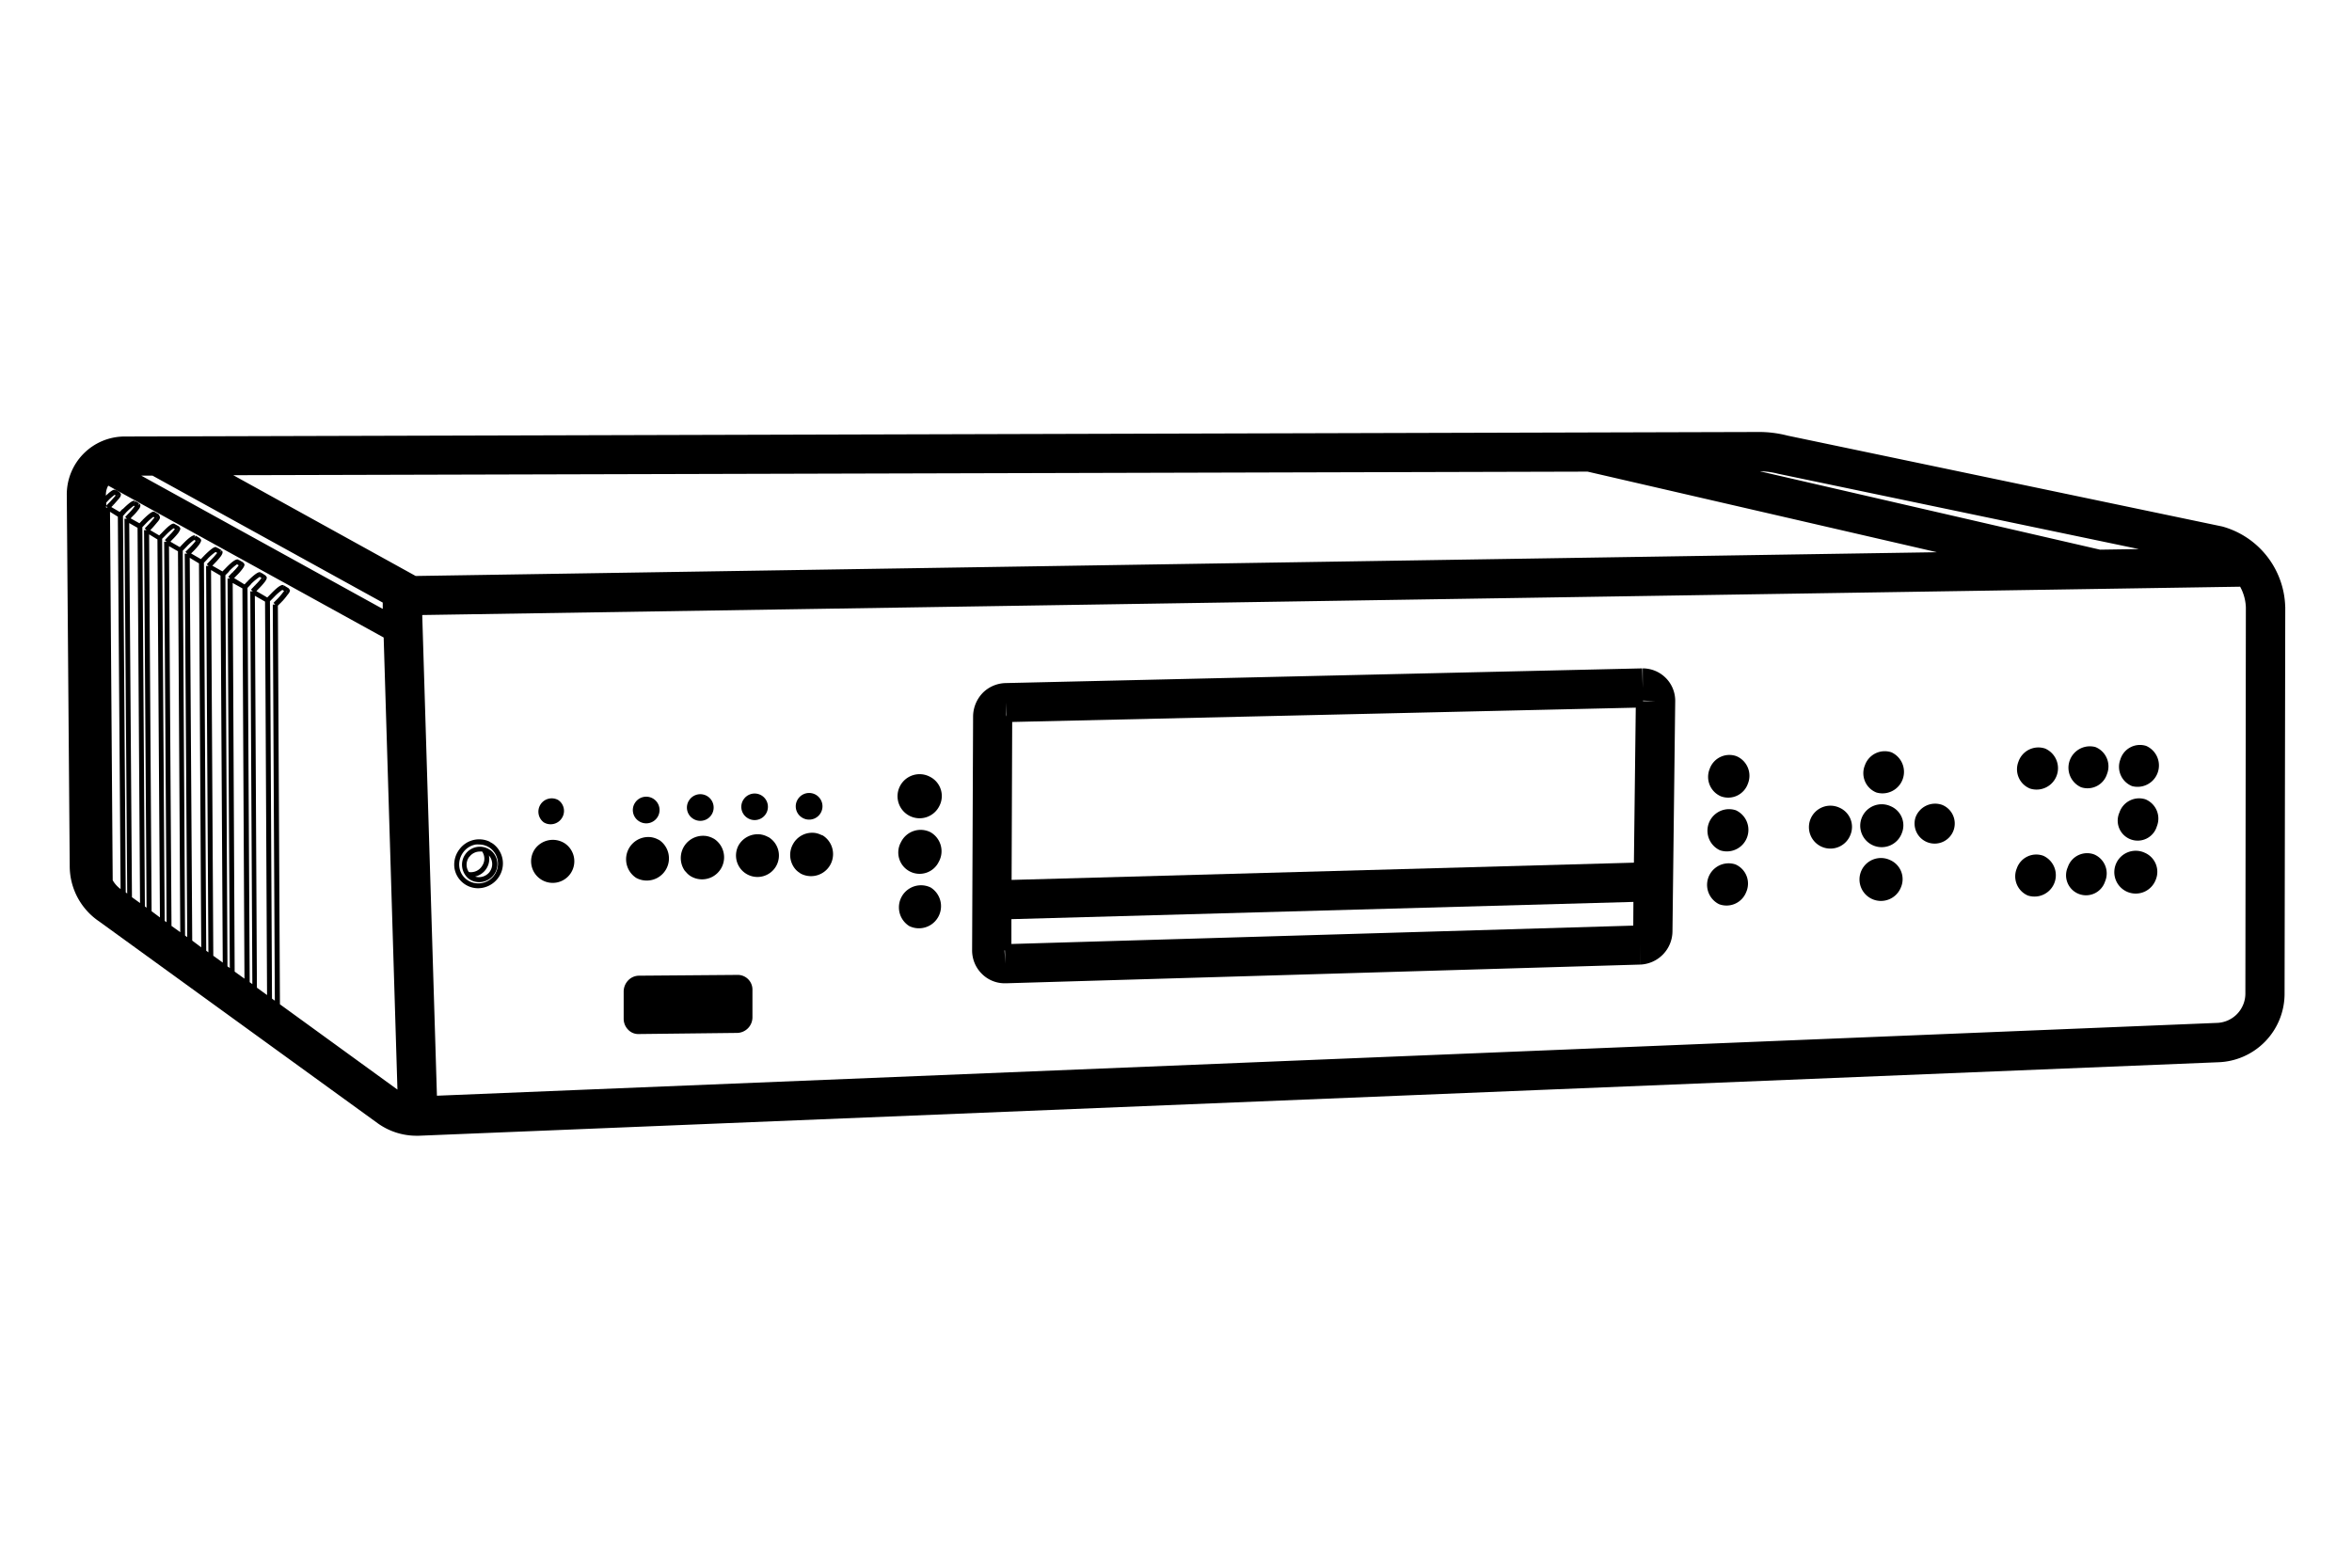 <svg id="Artwork" xmlns="http://www.w3.org/2000/svg" viewBox="0 0 480 320"><defs><style>.cls-1{fill:#000;}</style></defs><path class="cls-1" d="M466.37,123.84a17.51,17.51,0,0,0-12.84-16.37L364.81,88.92a23.26,23.26,0,0,0-6.22-.74L25.43,89.1A11.83,11.83,0,0,0,13.63,101l.6,75.9a13.64,13.64,0,0,0,6,11.18l57,41.31.12.08A13.57,13.57,0,0,0,85,231.83h.46l367.19-15a14,14,0,0,0,13.59-14l.14-78.89Zm-29.86-11.76-7.93.12-69.43-16a15.49,15.49,0,0,1,3.71.5ZM23.34,101l-.12,0v0Zm.07,0,.17.11a.21.21,0,0,0,0,.07l-1.1,1.23-.79.79v-.62l.2-.21A9.79,9.79,0,0,1,23.41,101Zm-1.77,2.3.31.3h-.3ZM78.11,123l0,1.29L28.83,97.09h2.3Zm6.72-5.43L47.61,97,324,96.27l71.3,16.45ZM23,179.68l-.55-75.21,1.6,1,.56,76A5.71,5.71,0,0,1,23,179.68Zm2.75-75.09a12.69,12.69,0,0,1,1.57-1.37l.17.11-.1.14a9.75,9.75,0,0,1-1,1.17l.35.35-.36-.34-.84.88.36.35h-.5l.56,76.5-.3-.22-.56-76.83Zm4,2.29a12.15,12.15,0,0,1,1.55-1.38l.22.13-.06.09c-.27.35-.68.81-1.08,1.26h0l-.84.88.36.35h-.5l.51,77.07-.34-.25-.52-77.42Zm1.34-1.51s0,0,0,0l.28-.42Zm4.12,2.33h0l.28-.42Zm.2.13.27.14-.07.12a12.33,12.33,0,0,1-1.12,1.25l.35.36-.36-.35-.84.89.36.34h-.5L34,188.25l-.39-.28-.52-78,.74-.74-.35-.35.36.34A10.76,10.76,0,0,1,35.43,107.83Zm2.64,3.8a9.7,9.7,0,0,1,1.59-1.42l.29.17-.08.14a13.34,13.34,0,0,1-1.12,1.25l-.89.88.36.36h-.5l.51,78.28-.44-.32-.47-78.56.75-.78Zm4.28,2.48A10.21,10.21,0,0,1,44,112.67l.31.18s0,.08-.1.14a12,12,0,0,1-1.12,1.25l.36.35-.36-.34-.89.93.36.34h-.5l.47,78.87-.44-.32-.47-79.2.74-.77Zm4,2.21.37.34a9.88,9.88,0,0,1,1.67-1.48l.35.21-.08.11a9.89,9.89,0,0,1-1.15,1.29l.33.36-.36-.34-.88.93.36.35h-.5l.46,79.51-.48-.35L46,117.41l.74-.74Zm4.88,2.91A10.43,10.43,0,0,1,53,117.75l.37.23-.09.13a14.27,14.27,0,0,1-1.17,1.3l.35.36-.36-.35-.88.93.36.35h-.5l.42,80.18-.54-.39L50.51,120l.74-.78Zm6.39,1.17.38.23-.13.16a14.48,14.48,0,0,1-1.11,1.34l-.92.92.35.35h-.5l.42,80.86-.58-.42-.42-81.12.78-.78-.35-.36.36.35A9.69,9.69,0,0,1,57.64,120.4Zm-3.51,2.4.41,80.31-2.07-1.5-.42-80Zm-4.62-2.7.42,79.67-2-1.44L47.49,119ZM45,117.49l.46,79-1.93-1.4-.46-78.73ZM40.61,115l.46,78.38L39.23,192l-.51-78.14Zm-4.29-2.47.47,77.75L35,189l-.51-77.52Zm-4.19-2.42.51,77.16L30.94,186l-.51-76.93Zm-4.06-2.37.51,76.59-1.65-1.19-.56-76.37ZM57.13,205l-.42-81.37.79-.79-.36-.35.37.34a12.75,12.75,0,0,0,1.17-1.41c.39-.44.53-.75.48-1l-.28-.36v0l-.93-.56-.26.43.22-.45c-.23-.11-.66-.33-2.72,1.83h0l-.65.65-2.21-1.3.45-.47h0a14.93,14.93,0,0,0,1.26-1.41c.34-.46.46-.75.39-1l-.26-.33v0l-.88-.56-.27.42.22-.44c-.25-.13-.63-.32-2.72,1.77l.36.35-.37-.34-.61.64L47.78,118l.45-.47h0a10.94,10.94,0,0,0,1.25-1.4c.34-.46.46-.75.4-1l-.28-.35h0l-.89-.51-.25.43.23-.45c-.22-.1-.67-.33-2.68,1.77h0l-.61.62-2.06-1.17.44-.46h0a15.27,15.27,0,0,0,1.2-1.35c.22-.3.69-.91.28-1.31l-.35.35.25-.43-.88-.51-.26.43.23-.45c-.29-.14-.61-.29-2.63,1.73l.35.35-.36-.34-.61.65-2-1.16.43-.42a12.68,12.68,0,0,0,1.23-1.4c.28-.45.45-.72.37-1l-.26-.31h0l-.84-.52-.26.43.12-.48c-.16,0-.65-.16-2.49,1.77l.36.34-.36-.34-.61.64-1.91-1.11.4-.43h0a14,14,0,0,0,1.23-1.38c.29-.47.45-.72.36-1l-.27-.33h0l-.84-.46h0c-.26-.17-.65-.29-2.56,1.72l-.61.6-1.82-1.07.4-.43-.36-.34.37.34c.42-.47.85-1,1.13-1.32.45-.53.46-.81.42-1L32.4,105h0l-.79-.47h0c-.28-.18-.6-.3-2.57,1.66l.36.36-.37-.35-.57.61-1.8-1,.4-.43h0a8.4,8.4,0,0,0,1.13-1.27c.18-.21.73-.86.3-1.29l-.35.36.25-.44-.79-.46-.25.43.16-.47c-.19-.07-.58-.19-2.47,1.7l.35.35L25,103.9l-.57.6-1.71-1,.38-.38-.35-.36.37.34c.42-.47.84-.94,1.15-1.31s.46-.67.39-1l-.26-.32v0l-.74-.46-.15.23.1-.21c-.24-.12-.55-.25-2,1.15V101a3.77,3.77,0,0,1,.48-1.87l56.21,31,2.81,92.28Zm1.25-84.14.25-.42-.22.45Zm-4.72-2.66.27-.42-.23.45Zm-4.55-2.6.25-.43-.23.45Zm-8.82-5,.26-.43-.23.45Zm-4.23-2.42.25-.43-.23.45Zm-4.15-2.33.25-.43-.23.45S31.92,105.84,31.91,105.84Zm-8-4.53.26-.42-.23.44ZM458.24,202.8a6,6,0,0,1-5.89,6L89.17,223.66l-3-98.12,371-5.78a9.43,9.43,0,0,1,1.17,4.23Z"/><path class="cls-1" d="M110.92,167.83a2.71,2.71,0,0,0,3.72-.8,2.68,2.68,0,0,0-.71-3.72,2.72,2.72,0,0,0-3,4.52Z"/><path class="cls-1" d="M139.88,177.85h0a4.08,4.08,0,0,0,1.07,1l-.09,0,.12,0,.06.05a4.5,4.5,0,0,0,4.67-7.69l-.27-.13h0l-.17-.14.12.11a4.53,4.53,0,0,0-1.37-.42l-.06,0,0,0a4.54,4.54,0,0,0-4.1,7.26Z"/><path class="cls-1" d="M129.66,179.07h0l.09.08a4.53,4.53,0,0,0,4.85-7.64,4.11,4.11,0,0,0-.42-.21l-.09-.07.06.05a4.59,4.59,0,0,0-1.34-.4l-.07,0,.06,0a4.54,4.54,0,0,0-3.15,8.19Z"/><path class="cls-1" d="M156.8,170.85c-.09,0-.19-.08-.28-.12l-.14-.11.1.09a4.36,4.36,0,0,0-1.18-.37,2.18,2.18,0,0,0-.23-.09l.18.08a4.5,4.5,0,0,0-4.51,2.2,4.38,4.38,0,1,0,6.06-1.68Z"/><path class="cls-1" d="M167.85,170.53a3.09,3.09,0,0,0-.32-.14s0,0-.06,0l.05,0a4.21,4.21,0,0,0-1.27-.38l-.08,0,.06,0a4.45,4.45,0,0,0-4.4,2.31,4.51,4.51,0,0,0,.41,5l0,0,0,0a3.63,3.63,0,0,0,.92.82h0c.09.06.16.13.25.18a4.5,4.5,0,0,0,4.43-7.83Z"/><path class="cls-1" d="M438,152.26a4.18,4.18,0,0,0-5.27,2.75,4.24,4.24,0,0,0,2.38,5.45,4.36,4.36,0,0,0,2.89-8.2Z"/><path class="cls-1" d="M427.64,152.49a4.37,4.37,0,0,0-2.94,8.2A4.17,4.17,0,0,0,430,158,4.26,4.26,0,0,0,427.64,152.49Z"/><path class="cls-1" d="M417.29,152.77a4.3,4.3,0,0,0-5.36,2.7,4.24,4.24,0,0,0,2.38,5.5,4.37,4.37,0,0,0,3-8.2Z"/><path class="cls-1" d="M386,153.56a4.29,4.29,0,0,0-5.41,2.66,4.24,4.24,0,0,0,2.33,5.54,4.39,4.39,0,0,0,3.08-8.2Z"/><path class="cls-1" d="M385.74,175.56a4.38,4.38,0,1,0,2.19,5.6A4.25,4.25,0,0,0,385.74,175.56Z"/><path class="cls-1" d="M417,174.68a4.2,4.2,0,0,0-5.4,2.56,4.26,4.26,0,0,0,2.23,5.55,4.36,4.36,0,0,0,3.17-8.11Z"/><path class="cls-1" d="M427.36,174.4A4.16,4.16,0,0,0,422,177a4.08,4.08,0,1,0,7.6,2.94A4.21,4.21,0,0,0,427.36,174.4Z"/><path class="cls-1" d="M437.71,174.07a4.37,4.37,0,1,0,2.24,5.5A4.23,4.23,0,0,0,437.71,174.07Z"/><path class="cls-1" d="M396.32,164.28a4.26,4.26,0,0,0-5.41,2.61,4.1,4.1,0,1,0,5.41-2.61Z"/><path class="cls-1" d="M385.83,164.56a4.38,4.38,0,1,0,2.28,5.55A4.23,4.23,0,0,0,385.83,164.56Z"/><path class="cls-1" d="M375.34,164.84a4.38,4.38,0,1,0,2.29,5.59A4.28,4.28,0,0,0,375.34,164.84Z"/><path class="cls-1" d="M354.27,165.4a4.4,4.4,0,0,0-3.26,8.16,4.4,4.4,0,0,0,3.26-8.16Z"/><path class="cls-1" d="M189.89,169.87a4.46,4.46,0,0,0-6,2,4.35,4.35,0,1,0,7.69,4.06A4.46,4.46,0,0,0,189.89,169.87Z"/><path class="cls-1" d="M115.28,172.16a4.5,4.5,0,0,0-6.19,1.26,4.41,4.41,0,1,0,6.19-1.26Z"/><path class="cls-1" d="M189.85,158.59a4.5,4.5,0,1,0,1.82,6A4.4,4.4,0,0,0,189.85,158.59Z"/><path class="cls-1" d="M189.94,181.16a4.51,4.51,0,0,0-4.38,7.87,4.51,4.51,0,0,0,4.38-7.87Z"/><path class="cls-1" d="M354.37,154.35a4.26,4.26,0,0,0-5.46,2.61,4.31,4.31,0,0,0,2.33,5.6A4.26,4.26,0,0,0,356.7,160,4.33,4.33,0,0,0,354.37,154.35Z"/><path class="cls-1" d="M354.18,176.45a4.4,4.4,0,0,0-3.36,8.11,4.31,4.31,0,0,0,5.55-2.47A4.27,4.27,0,0,0,354.18,176.45Z"/><path class="cls-1" d="M437.85,163.16a4.24,4.24,0,0,0-5.32,2.71,4.08,4.08,0,1,0,7.65,2.79A4.25,4.25,0,0,0,437.85,163.16Z"/><path class="cls-1" d="M100.67,172.27h0a4,4,0,0,0-.63-.37h0l-.1-.09,0,0a5,5,0,0,0-6.19,1.57,5.13,5.13,0,0,0-1,3.84,4.89,4.89,0,0,0,4.8,4.09,5.12,5.12,0,0,0,4.09-2.07A5,5,0,0,0,100.67,172.27Zm.18,6.4a4,4,0,0,1-5.55.91,3.76,3.76,0,0,1-1.54-2.5,4.13,4.13,0,0,1,.77-3.09,4,4,0,0,1,2.59-1.61,4.74,4.74,0,0,1,.65,0,4,4,0,0,1,1.72.4l.1.06h0a3,3,0,0,1,.48.3A4,4,0,0,1,100.85,178.67Z"/><path class="cls-1" d="M340,138.43a6.64,6.64,0,0,0-4.75-2v4l-.09-4-129.91,3h0a6.82,6.82,0,0,0-4.69,2l-.12.13a7,7,0,0,0-1.85,4.73h0L198.39,194l4,0h-4a6.71,6.71,0,0,0,2,4.79,6.56,6.56,0,0,0,4.63,1.92h.28l129.49-3.82-.13-4.12.14,4.12a6.85,6.85,0,0,0,6.52-6.79h0l.56-46.94h0A6.59,6.59,0,0,0,340,138.43Zm-2.13,4.69-2.56,0V143Zm-4.55,45.82-126.91,3.75,0-5.07,126.94-3.52ZM206.57,147.37l127.26-2.92-.38,31.64-127,3.52Zm-1.18-1.28-.07-.06V143.4Zm-.07.2v-.09l.07.06v0h-.07ZM205,194h.09l.08,2.69Zm129.57-4v0l2.74,0Z"/><path class="cls-1" d="M100,173.48h0a3.63,3.63,0,0,0-5,.85,3.68,3.68,0,0,0,.72,5.09,3.6,3.6,0,0,0,2.07.65,3.77,3.77,0,0,0,3-1.51,3.62,3.62,0,0,0-.75-5.08Zm-4.23,1.45a2.67,2.67,0,0,1,2.16-1.11,2.42,2.42,0,0,1,.47,0,2.61,2.61,0,0,1,0,2.92A2.69,2.69,0,0,1,95.68,178,2.66,2.66,0,0,1,95.74,174.93Zm4.19,3a2.76,2.76,0,0,1-3,1,3.74,3.74,0,0,0,2.3-1.62,3.61,3.61,0,0,0,.52-2.69,2.65,2.65,0,0,1,.16,3.32Z"/><path class="cls-1" d="M130.32,167.57a2.72,2.72,0,1,0-.71-3.72A2.69,2.69,0,0,0,130.32,167.57Z"/><path class="cls-1" d="M141.36,167.06a2.72,2.72,0,1,0-.71-3.72A2.68,2.68,0,0,0,141.36,167.06Z"/><path class="cls-1" d="M152.46,166.91a2.71,2.71,0,1,0-.71-3.72A2.68,2.68,0,0,0,152.46,166.91Z"/><path class="cls-1" d="M163.57,166.81a2.72,2.72,0,1,0-.71-3.72A2.68,2.68,0,0,0,163.57,166.81Z"/><path class="cls-1" d="M150.58,199l-20.18.16a3.07,3.07,0,0,0-2.18.94,3.3,3.3,0,0,0-.94,2.28v5.54a3.17,3.17,0,0,0,.9,2.25,2.84,2.84,0,0,0,2.19.9l20.14-.23a3.19,3.19,0,0,0,3.05-3.19l0-5.54A3,3,0,0,0,150.58,199Z"/></svg>